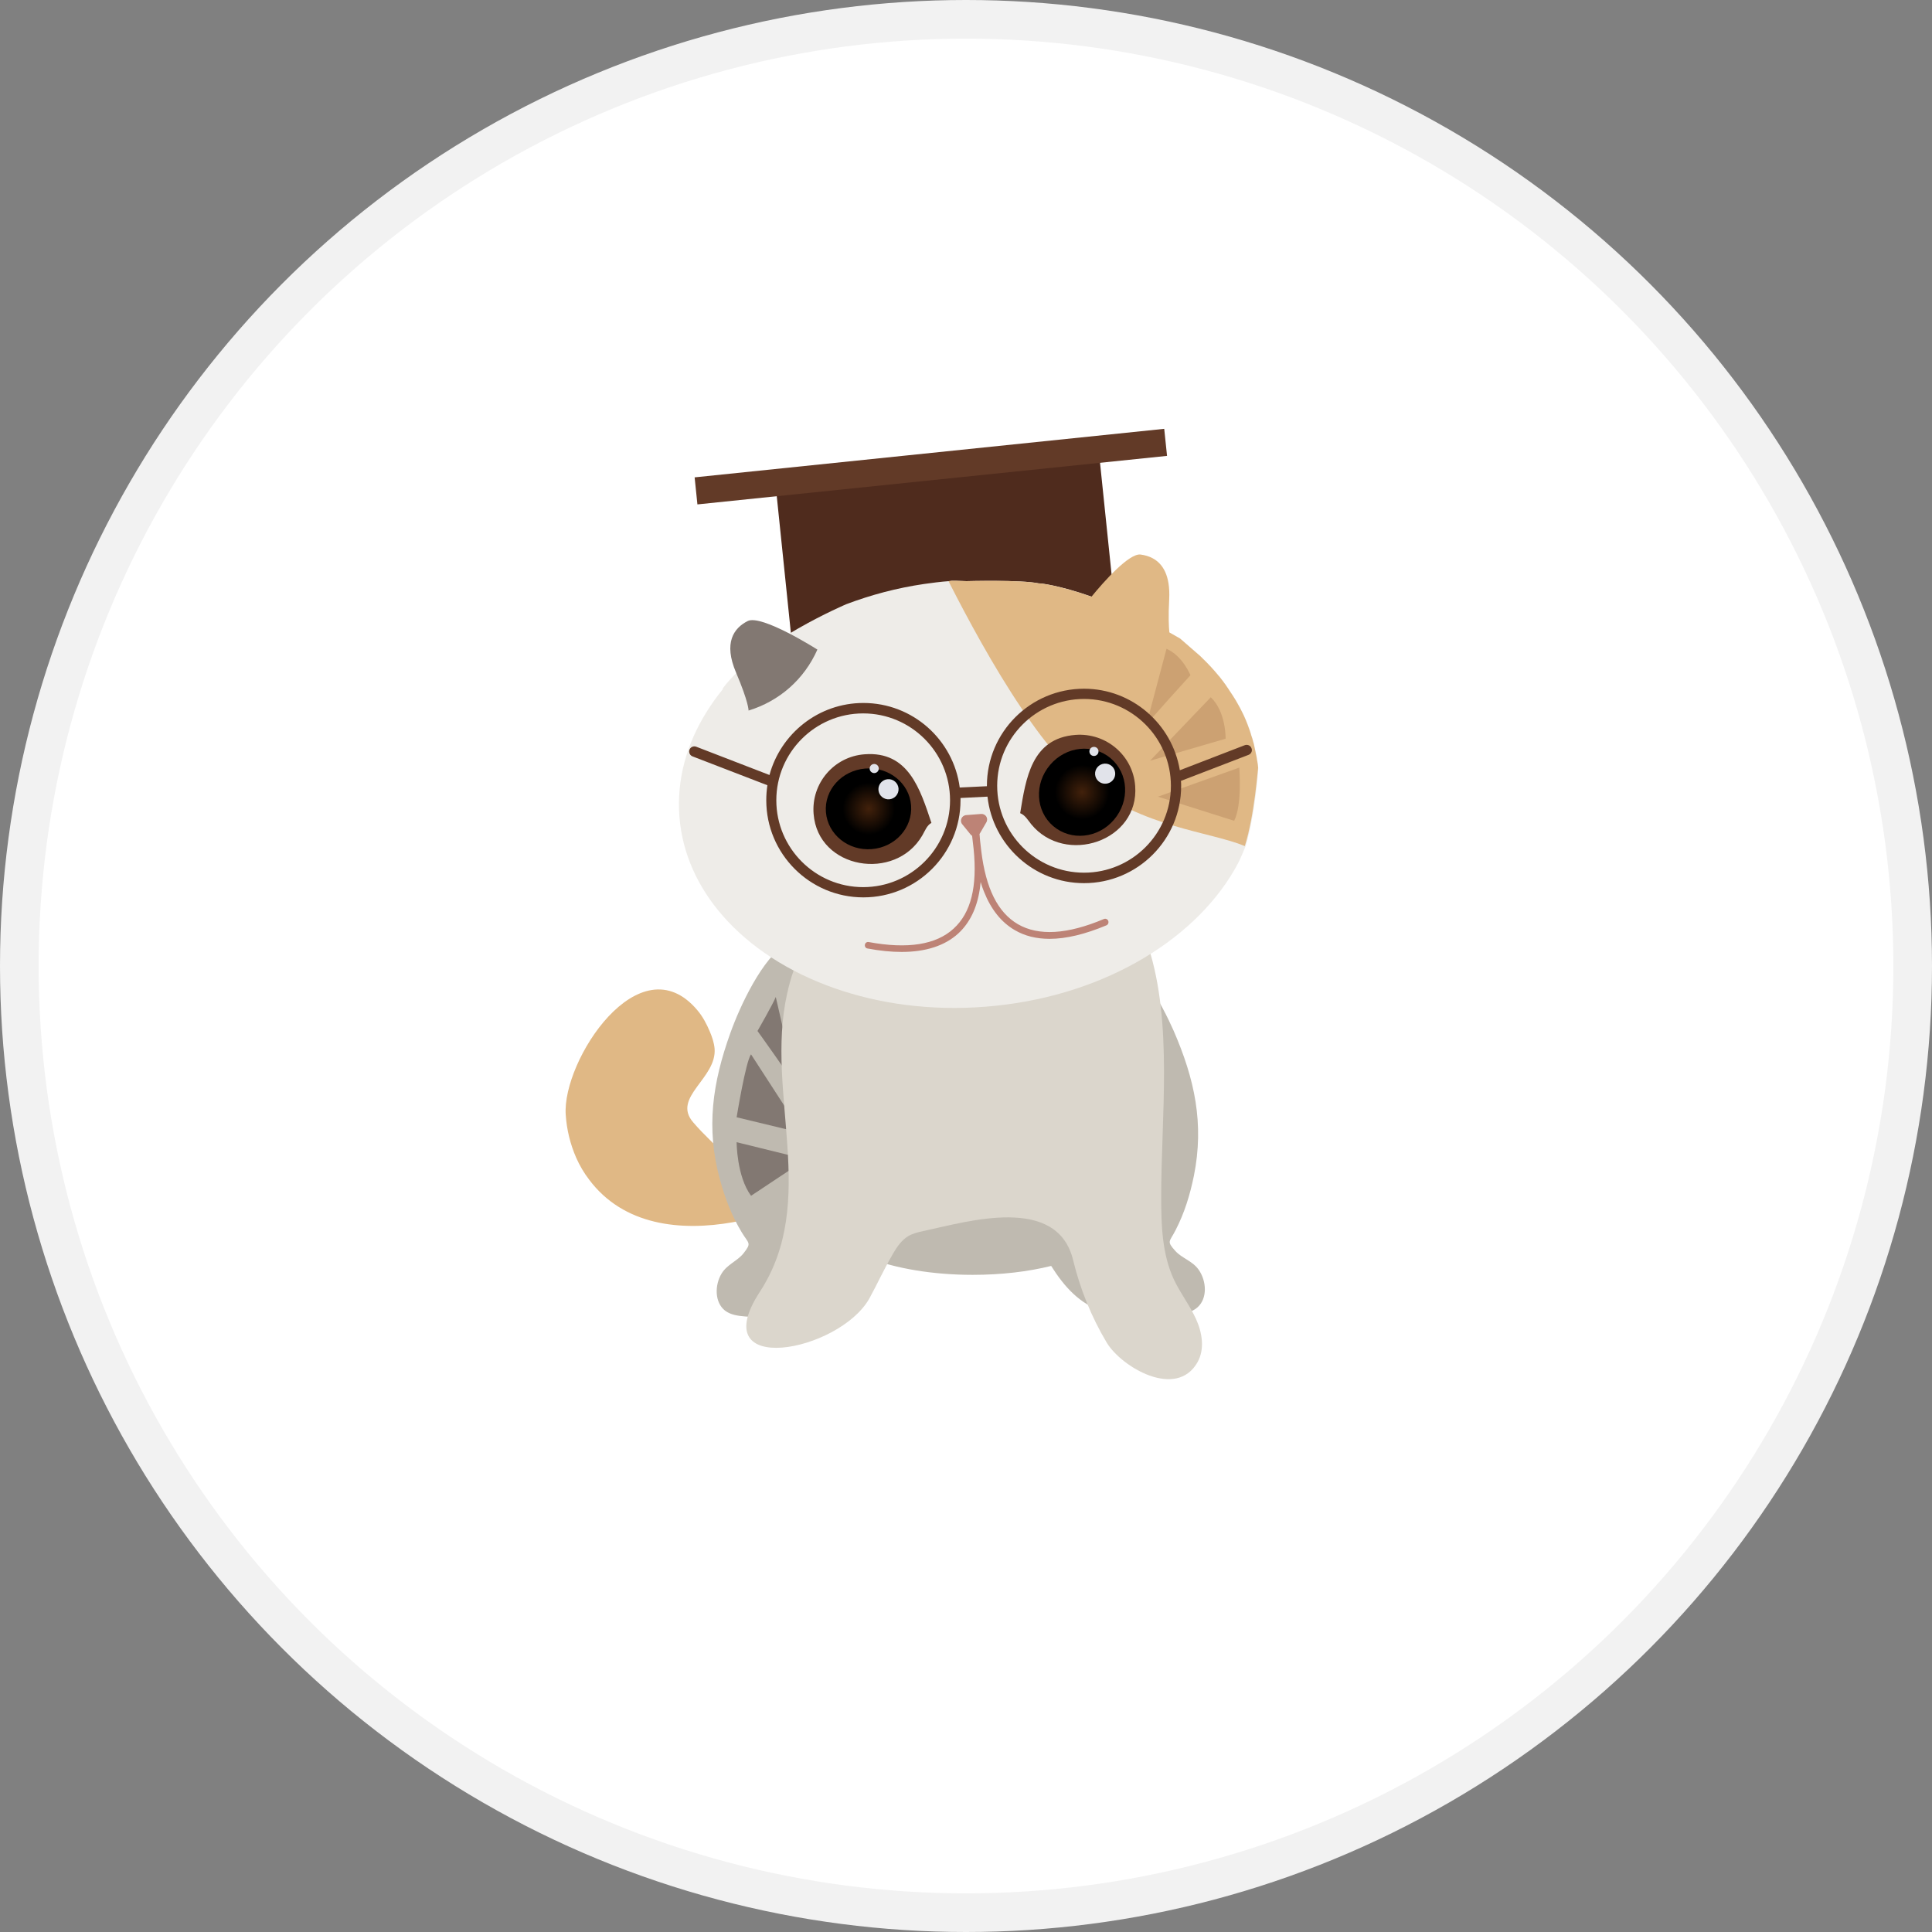 <svg width="50" height="50" viewBox="0 0 50 50" fill="none" xmlns="http://www.w3.org/2000/svg">
<rect x="0" y="0" width="50" height="50" fill="#808080" stroke="none"/>
<circle cx="25" cy="25" r="24.5" fill="white" stroke="#F2F2F2"/>
<path d="M14.912 29.963C14.759 29.613 14.666 29.235 14.641 28.851C14.543 27.454 16.55 24.37 18.045 26.141C18.183 26.303 18.286 26.495 18.37 26.697C18.429 26.834 18.478 26.982 18.493 27.13C18.562 27.907 17.381 28.394 17.937 29.043C18.517 29.722 19.137 30.066 19.418 30.996C19.457 31.128 19.486 31.276 19.422 31.399C19.339 31.556 19.147 31.601 18.975 31.63C17.622 31.871 16.137 31.719 15.246 30.528C15.114 30.356 15.001 30.164 14.912 29.963Z" fill="#E0B885"/>
<path d="M31.021 32.86C30.858 32.629 30.588 32.565 30.416 32.373C30.185 32.117 30.268 32.142 30.421 31.842C30.657 31.385 30.794 30.932 30.898 30.43C31.168 29.078 30.918 27.927 30.372 26.672C30.076 25.999 29.412 24.779 28.734 24.434C27.961 24.046 27.533 25.433 27.366 25.92C27.11 26.668 26.933 27.445 26.801 28.222C26.771 28.384 26.751 28.542 26.756 28.709C26.761 29.043 26.678 29.363 26.628 29.697C26.614 29.811 26.599 29.924 26.584 30.042C26.146 29.973 25.674 29.933 25.177 29.933C24.351 29.933 23.589 30.037 22.964 30.209C22.934 29.968 22.895 29.727 22.841 29.496C22.767 29.166 22.664 28.851 22.649 28.522C22.639 28.355 22.61 28.202 22.57 28.04C22.384 27.273 22.157 26.505 21.847 25.782C21.646 25.31 21.124 23.952 20.382 24.395C19.727 24.784 19.147 26.048 18.901 26.736C18.439 28.025 18.267 29.191 18.631 30.524C18.768 31.021 18.936 31.463 19.201 31.901C19.378 32.191 19.457 32.162 19.245 32.432C19.088 32.634 18.822 32.718 18.675 32.959C18.493 33.259 18.493 33.706 18.763 33.918C18.911 34.031 19.103 34.055 19.285 34.07C19.919 34.124 20.588 34.109 21.183 33.873C21.818 33.627 22.182 33.131 22.487 32.56C23.18 32.826 24.13 32.993 25.172 32.993C25.92 32.993 26.614 32.909 27.204 32.762C27.543 33.298 27.937 33.75 28.571 33.952C29.186 34.144 29.855 34.114 30.48 34.021C30.662 33.992 30.854 33.957 30.991 33.834C31.257 33.598 31.223 33.145 31.021 32.86Z" fill="#BFBAB0"/>
<path d="M20.859 30.002L19.064 29.56C19.064 29.56 19.064 30.44 19.437 30.947L20.859 30.002Z" fill="#827872"/>
<path d="M20.622 28.173C20.485 27.902 19.604 26.682 19.604 26.682C19.604 26.682 20.013 25.969 20.077 25.802L20.622 28.173Z" fill="#827872"/>
<path d="M20.756 29.323L19.064 28.915C19.064 28.915 19.3 27.459 19.437 27.287L20.756 29.323Z" fill="#827872"/>
<path d="M28.64 34.744C28.247 34.085 27.956 33.367 27.774 32.619C27.366 30.907 25.035 31.616 23.908 31.857C23.766 31.886 23.623 31.921 23.5 31.994C23.333 32.098 23.215 32.265 23.116 32.437C22.866 32.865 22.693 33.254 22.497 33.608C21.71 34.995 18.212 35.659 19.663 33.435C21.198 31.084 19.801 28.305 20.367 25.733C20.785 23.814 21.562 24.129 23.19 24.016C24.164 23.952 25.094 23.608 26.053 23.455C27.332 23.254 29.25 23.037 29.717 24.493C30.362 26.49 30.047 28.93 30.052 30.996C30.052 31.714 30.076 32.462 30.381 33.116C30.549 33.47 30.79 33.78 30.952 34.134C31.114 34.488 31.183 34.916 30.991 35.255C30.445 36.219 29.024 35.383 28.64 34.744Z" fill="#DBD6CC"/>
<path d="M28.429 11.594L20.063 12.459L20.548 17.156L28.915 16.291L28.429 11.594Z" fill="#4F2B1D"/>
<path d="M30.13 11.098L17.977 12.354L18.049 13.054L30.203 11.798L30.13 11.098Z" fill="#623A27"/>
<path d="M32.059 22.305C32.059 22.309 32.054 22.309 32.054 22.314C32.019 22.383 31.98 22.452 31.941 22.521C30.844 24.405 28.419 25.826 25.507 26.053C22.679 26.279 20.121 25.315 18.714 23.711C18.065 22.974 17.657 22.093 17.583 21.134C17.509 20.175 17.77 19.245 18.296 18.409C18.419 18.212 18.557 18.02 18.709 17.833C18.709 17.824 18.704 17.814 18.709 17.809C19.624 16.599 21.906 15.635 21.906 15.635C22.531 15.399 23.205 15.217 23.918 15.113C24.13 15.084 24.341 15.054 24.558 15.04C24.587 15.035 24.612 15.035 24.641 15.03H24.69H24.73L25.015 15.04C25.015 15.04 26.432 15 26.894 15.099C26.909 15.089 27.42 15.148 28.256 15.443C28.807 15.635 29.491 15.93 30.268 16.368C30.357 16.417 30.45 16.471 30.544 16.525C30.549 16.53 31.07 16.983 31.07 16.983C31.09 17.002 31.109 17.022 31.129 17.041C31.276 17.184 31.414 17.332 31.542 17.489C31.542 17.489 31.542 17.489 31.547 17.494C31.547 17.494 31.547 17.494 31.552 17.499C31.552 17.499 31.552 17.499 31.557 17.504C31.567 17.514 31.665 17.642 31.675 17.656C31.675 17.656 31.68 17.661 31.68 17.666C31.69 17.676 31.739 17.745 31.754 17.77C31.759 17.774 31.759 17.779 31.763 17.784C31.783 17.809 31.798 17.833 31.813 17.858C31.827 17.878 31.911 18.006 31.911 18.006C31.921 18.02 31.96 18.084 31.96 18.084C31.97 18.099 32.014 18.173 32.024 18.192L32.103 18.335C32.103 18.335 32.162 18.453 32.186 18.502C32.211 18.552 32.275 18.704 32.285 18.734C32.295 18.758 32.334 18.866 32.344 18.896L32.364 18.955C32.364 18.96 32.408 19.102 32.418 19.127C32.422 19.152 32.432 19.176 32.437 19.201C32.442 19.216 32.447 19.235 32.452 19.25C32.462 19.285 32.521 19.58 32.526 19.599C32.531 19.639 32.536 19.678 32.545 19.717C32.545 19.722 32.545 19.722 32.545 19.722C32.55 19.742 32.55 19.767 32.555 19.786C32.56 19.816 32.56 19.84 32.565 19.87C32.57 19.894 32.486 21.08 32.236 21.901C32.172 22.049 32.118 22.186 32.059 22.305Z" fill="#EEECE8"/>
<path d="M32.216 21.896C31.301 21.518 29.619 21.429 28.065 20.234C28.06 20.234 28.06 20.229 28.055 20.229C27.952 20.15 27.848 20.062 27.745 19.959C27.391 19.619 27.027 19.177 26.673 18.675C26.594 18.562 26.515 18.448 26.437 18.331C25.709 17.253 25.035 15.999 24.567 15.079C24.563 15.065 24.553 15.055 24.548 15.04C24.577 15.035 24.602 15.035 24.631 15.03H24.681H24.72L25.005 15.04C25.005 15.04 26.422 15.001 26.884 15.099C26.899 15.089 27.41 15.148 28.247 15.443C28.561 15.059 29.216 14.317 29.516 14.351C29.629 14.366 29.737 14.396 29.835 14.45C30.096 14.592 30.288 14.897 30.259 15.502C30.234 15.955 30.249 16.22 30.263 16.368C30.352 16.417 30.445 16.471 30.539 16.525C30.544 16.53 31.065 16.983 31.065 16.983C31.085 17.002 31.105 17.022 31.124 17.042C31.272 17.184 31.409 17.332 31.537 17.489C31.537 17.489 31.537 17.489 31.542 17.494C31.542 17.494 31.542 17.494 31.547 17.499C31.547 17.499 31.547 17.499 31.552 17.504C31.562 17.514 31.66 17.642 31.67 17.657C31.67 17.657 31.675 17.662 31.675 17.666C31.685 17.676 31.734 17.745 31.749 17.77C31.754 17.775 31.754 17.78 31.759 17.785C31.778 17.809 31.793 17.834 31.808 17.858C31.823 17.878 31.906 18.006 31.906 18.006C31.916 18.021 31.955 18.084 31.955 18.084C31.965 18.099 32.01 18.173 32.019 18.193L32.098 18.335C32.098 18.335 32.157 18.453 32.182 18.503C32.206 18.552 32.27 18.704 32.28 18.734C32.29 18.758 32.329 18.867 32.339 18.896L32.359 18.955C32.359 18.96 32.403 19.103 32.413 19.127C32.418 19.152 32.428 19.177 32.432 19.201C32.437 19.216 32.442 19.235 32.447 19.25C32.457 19.285 32.516 19.58 32.521 19.599C32.526 19.639 32.531 19.678 32.541 19.718C32.541 19.723 32.541 19.723 32.541 19.723C32.546 19.742 32.546 19.767 32.551 19.786C32.556 19.816 32.556 19.84 32.56 19.87C32.551 19.89 32.472 21.075 32.216 21.896Z" fill="#E0B885"/>
<path d="M31.94 21.242L29.968 20.618L32.073 19.865C32.068 19.86 32.157 20.81 31.94 21.242Z" fill="#CCA172"/>
<path d="M29.762 19.688L31.719 19.118C31.719 19.118 31.734 18.424 31.335 18.045L29.762 19.688Z" fill="#CCA172"/>
<path d="M29.663 18.773C29.703 18.685 30.809 17.475 30.809 17.475C30.809 17.475 30.603 16.968 30.189 16.791L29.663 18.773Z" fill="#CCA172"/>
<path d="M19.373 18.389C19.373 18.389 19.378 18.178 19.049 17.406C18.719 16.633 18.99 16.255 19.349 16.073C19.708 15.891 21.154 16.811 21.154 16.811C20.814 17.578 20.175 18.143 19.373 18.389Z" fill="#827872"/>
<path d="M29.378 20.337C29.491 21.773 27.568 22.408 26.688 21.331C26.604 21.227 26.53 21.094 26.402 21.045C26.55 20.145 26.692 19.107 27.834 19.019C28.626 18.96 29.319 19.55 29.378 20.337Z" fill="#623A27"/>
<path d="M28.749 19.629C29.206 20.017 29.245 20.726 28.832 21.212C28.419 21.7 27.716 21.768 27.258 21.38C26.801 20.991 26.761 20.283 27.175 19.796C27.588 19.309 28.291 19.235 28.749 19.629Z" fill="url(#paint0_radial)"/>
<path d="M28.321 19.564C28.386 19.559 28.434 19.502 28.429 19.437C28.424 19.372 28.367 19.324 28.302 19.329C28.237 19.334 28.188 19.391 28.194 19.456C28.199 19.521 28.256 19.57 28.321 19.564Z" fill="#E1E3EA"/>
<path d="M28.622 20.282C28.766 20.271 28.873 20.145 28.861 20.002C28.85 19.858 28.724 19.751 28.581 19.763C28.437 19.774 28.33 19.9 28.341 20.043C28.353 20.187 28.479 20.294 28.622 20.282Z" fill="#E1E3EA"/>
<path d="M21.056 21.065C21.169 22.496 23.171 22.826 23.869 21.621C23.938 21.503 23.987 21.36 24.105 21.296C23.815 20.431 23.515 19.432 22.374 19.521C21.582 19.58 20.992 20.273 21.056 21.065Z" fill="#623A27"/>
<path d="M23.579 20.844C23.623 21.419 23.171 21.926 22.561 21.975C21.951 22.024 21.424 21.596 21.375 21.021C21.326 20.445 21.784 19.939 22.393 19.89C23.003 19.84 23.535 20.268 23.579 20.844Z" fill="url(#paint1_radial)"/>
<path d="M23.015 20.686C23.158 20.674 23.265 20.549 23.254 20.405C23.242 20.262 23.117 20.154 22.973 20.166C22.83 20.177 22.723 20.303 22.734 20.446C22.745 20.59 22.871 20.697 23.015 20.686Z" fill="#E1E3EA"/>
<path d="M22.634 20.007C22.699 20.002 22.748 19.945 22.742 19.88C22.737 19.815 22.68 19.767 22.616 19.772C22.55 19.777 22.502 19.834 22.507 19.899C22.512 19.964 22.569 20.012 22.634 20.007Z" fill="#E1E3EA"/>
<path d="M28.68 23.829C28.66 23.785 28.611 23.765 28.566 23.785C27.622 24.183 26.879 24.228 26.343 23.918C25.822 23.613 25.512 22.993 25.394 22.014C25.369 21.808 25.355 21.67 25.35 21.581L25.355 21.577L25.527 21.281C25.586 21.178 25.507 21.055 25.389 21.065L25.005 21.095C24.887 21.104 24.828 21.242 24.902 21.331L25.118 21.596C25.128 21.611 25.143 21.621 25.158 21.631C25.168 21.714 25.182 21.827 25.197 21.97C25.296 22.949 25.128 23.623 24.681 24.031C24.228 24.449 23.49 24.567 22.482 24.38C22.433 24.37 22.389 24.405 22.384 24.449C22.374 24.498 22.408 24.543 22.453 24.547C22.772 24.607 23.062 24.636 23.333 24.636C23.962 24.636 24.454 24.474 24.799 24.159C25.094 23.888 25.281 23.505 25.355 23.023C25.364 22.959 25.374 22.895 25.379 22.826C25.404 22.914 25.433 22.998 25.468 23.082C25.65 23.539 25.915 23.869 26.26 24.07C26.52 24.223 26.82 24.297 27.165 24.297C27.593 24.297 28.084 24.178 28.635 23.947C28.68 23.928 28.699 23.874 28.68 23.829Z" fill="#BD8376"/>
<path d="M32.388 19.363C32.364 19.294 32.285 19.26 32.216 19.285L30.534 19.934C30.337 18.739 29.299 17.824 28.055 17.824C26.668 17.824 25.541 18.95 25.541 20.337C25.541 20.342 25.541 20.347 25.541 20.347L24.838 20.381C24.676 19.147 23.623 18.193 22.344 18.193C21.183 18.193 20.205 18.985 19.914 20.057L18.016 19.324C17.947 19.299 17.868 19.334 17.844 19.403C17.819 19.471 17.854 19.55 17.922 19.575L19.86 20.322C19.841 20.45 19.831 20.578 19.831 20.711C19.831 22.098 20.957 23.224 22.344 23.224C23.731 23.224 24.858 22.098 24.858 20.711C24.858 20.691 24.858 20.672 24.858 20.652L25.556 20.617C25.694 21.872 26.761 22.856 28.055 22.856C29.442 22.856 30.568 21.729 30.568 20.342C30.568 20.298 30.568 20.254 30.563 20.209L32.314 19.535C32.383 19.506 32.418 19.432 32.388 19.363ZM22.339 22.959C21.1 22.959 20.091 21.951 20.091 20.711C20.091 19.471 21.1 18.463 22.339 18.463C23.579 18.463 24.587 19.471 24.587 20.711C24.587 21.951 23.579 22.959 22.339 22.959ZM28.055 22.585C26.815 22.585 25.807 21.577 25.807 20.337C25.807 19.098 26.815 18.089 28.055 18.089C29.294 18.089 30.303 19.098 30.303 20.337C30.303 21.577 29.294 22.585 28.055 22.585Z" fill="#623A27"/>
<defs>
<radialGradient id="paint0_radial" cx="0" cy="0" r="1" gradientUnits="userSpaceOnUse" gradientTransform="translate(28.005 20.5) rotate(22.968) scale(1.121)">
<stop stop-color="#42210B"/>
<stop offset="0.627"/>
</radialGradient>
<radialGradient id="paint1_radial" cx="0" cy="0" r="1" gradientUnits="userSpaceOnUse" gradientTransform="translate(22.483 20.929) rotate(22.968) scale(1.076)">
<stop stop-color="#42210B"/>
<stop offset="0.627"/>
</radialGradient>
</defs>
</svg>

